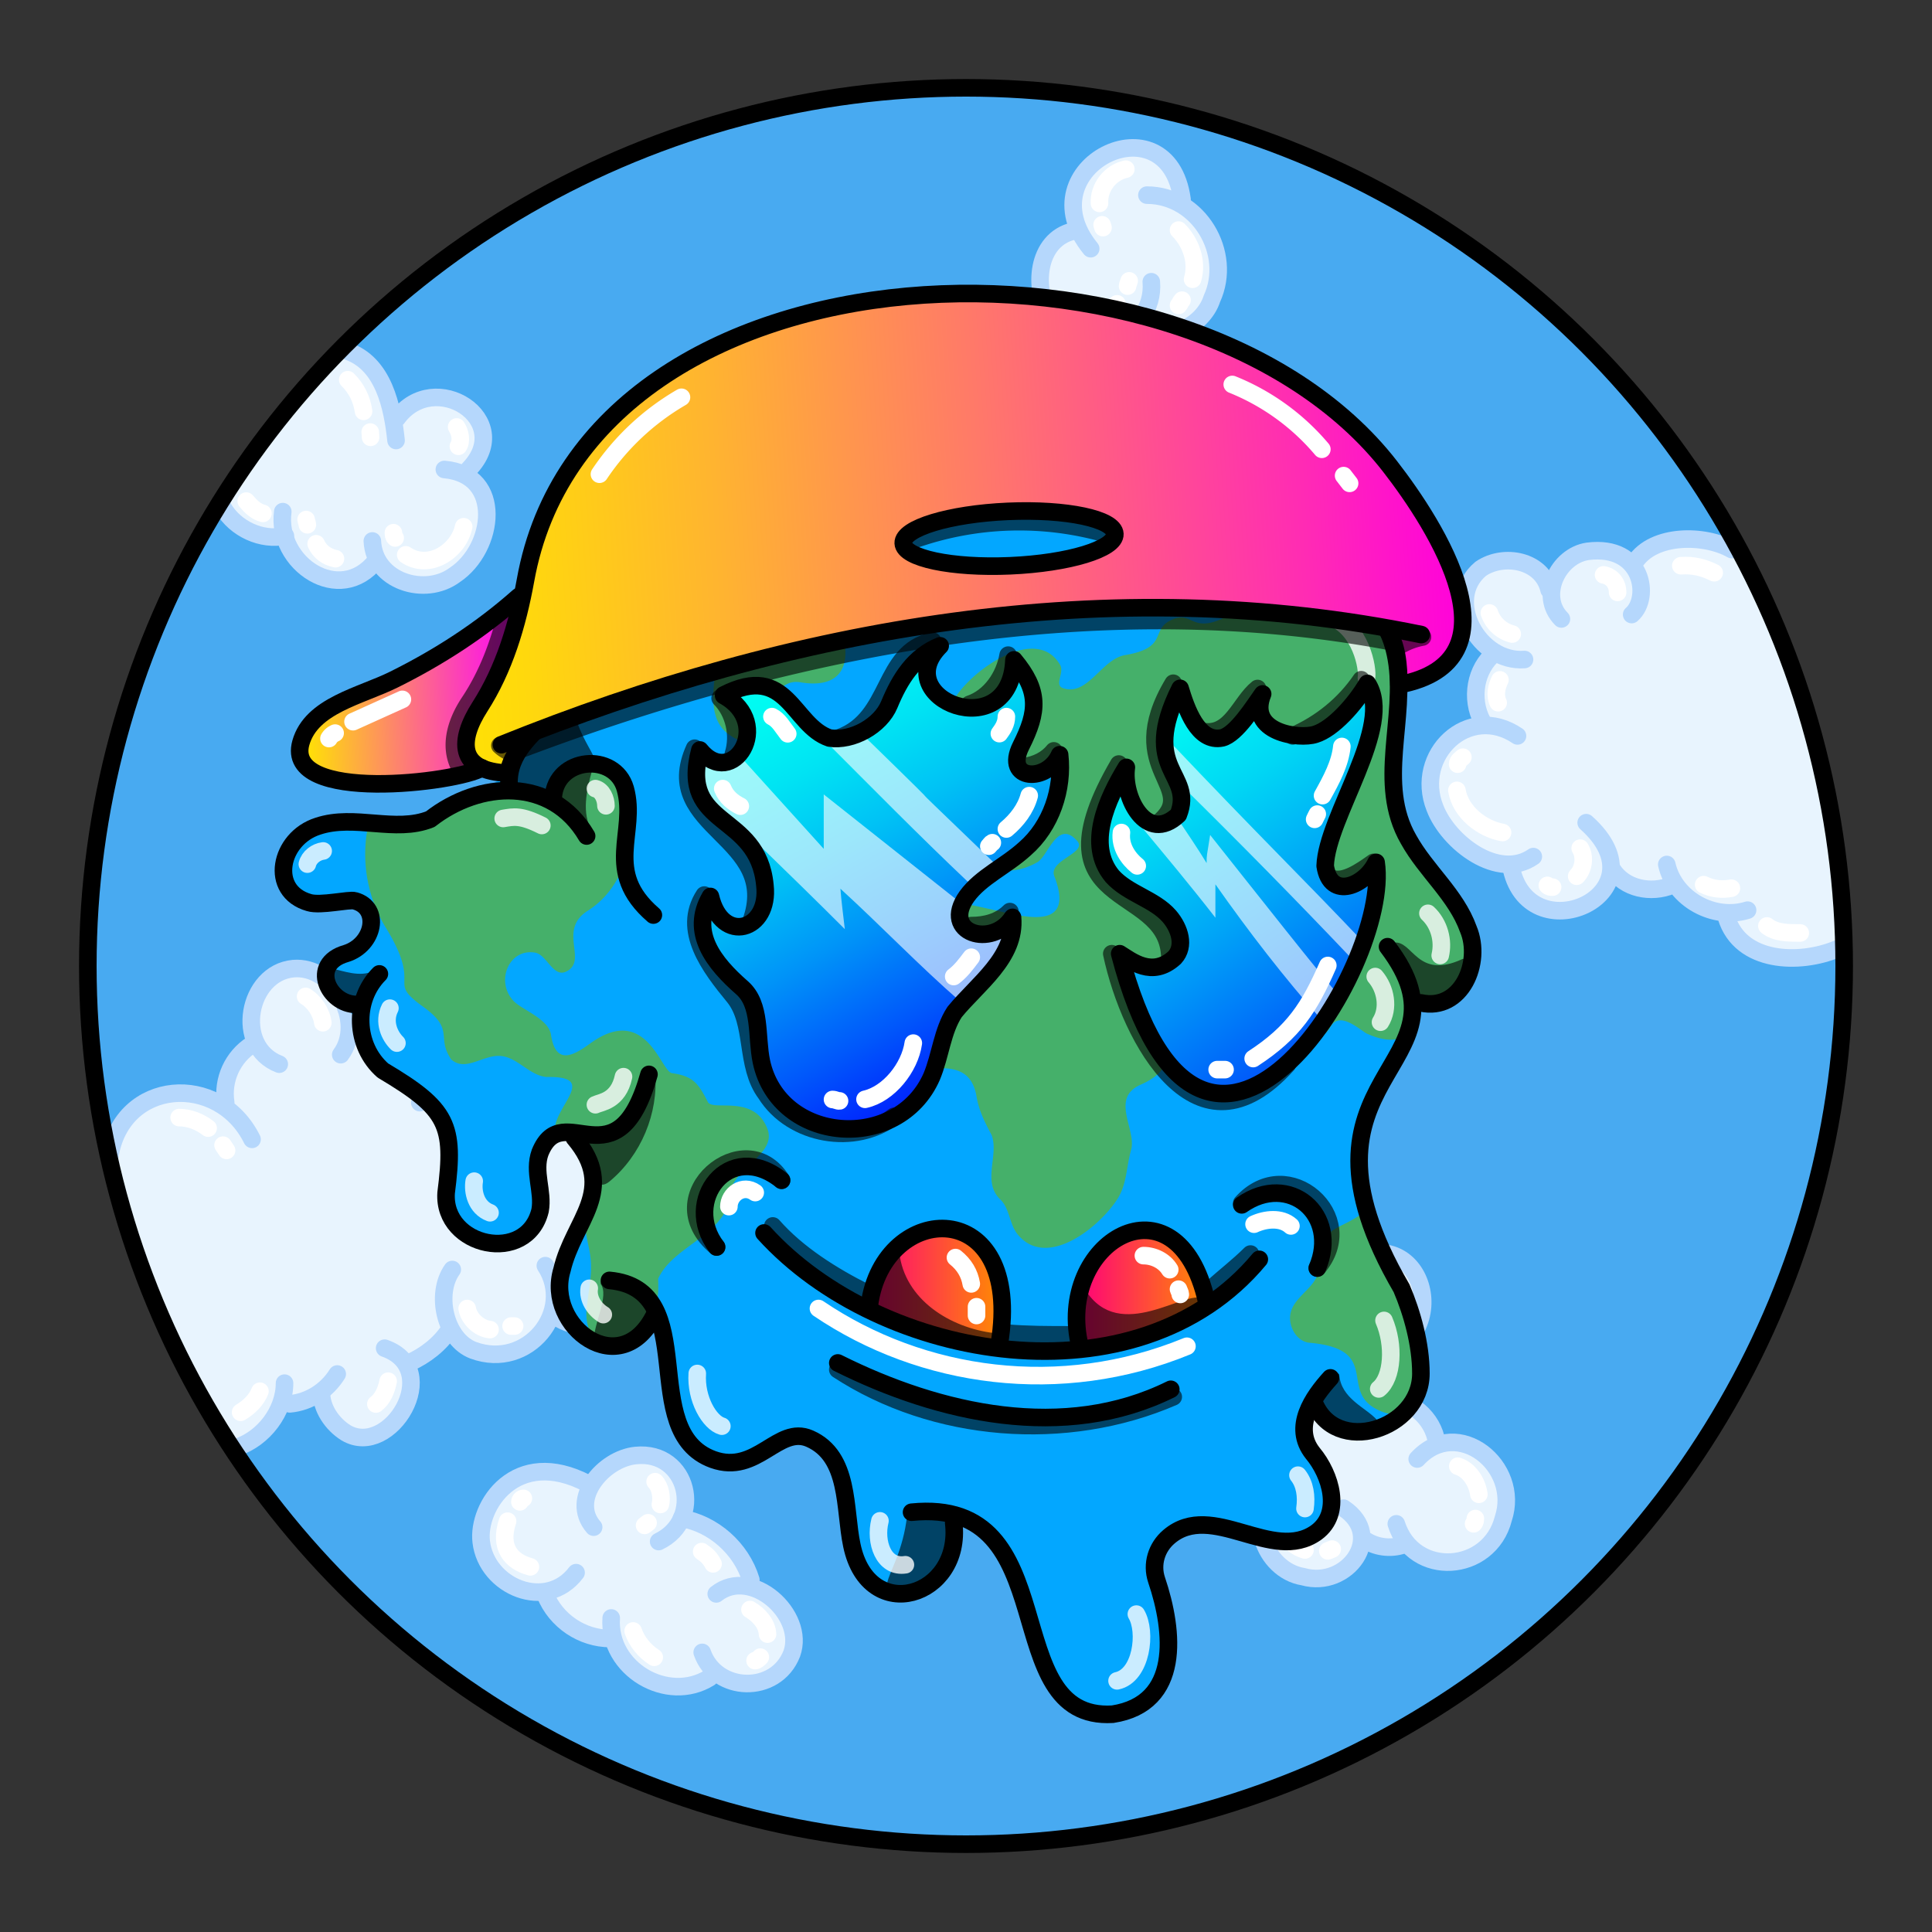 <svg version="1.1" id="Layer_1" xmlns="http://www.w3.org/2000/svg" x="0" y="0" viewBox="0 0 1100 1100" style="enable-background:new 0 0 1100 1100" xml:space="preserve" xmlns:xlink="http://www.w3.org/1999/xlink"><rect x="0" y="0" width="1100" height="1100" fill="#333333" stroke="none"/><style>.st17{fill:none;stroke-width:10;stroke-linecap:round;stroke-linejoin:round;stroke-miterlimit:10;stroke:#b5d7fc}</style><g id="clouds"><circle cx="549.5" cy="550" r="500" style="fill:#48aaf1"/><path d="M609 832.7c17 31 34 34 65 19.5 13 7.5 28 11 44 11.2-4 35.8 47 49.8 59 15.4 3.5 5 9.6-.1 40 7.4 48.5 12 55-70 2-66.1-5-11-14-20.8-25-26.3 3-18 12-35 13-53-2-21-17-35-38.5-24.3-9-8-22-8.5-36-9.1 14-23-67-49.5-62 19.7-14 2-28 9.5-37 21.8C575.8 702 534 836 609 832.7zM311 906c5 16 21 27 38 26.3 5 9 33 46 56 20.9 47 22 63-31.5 21-52.4-6-18-21-30-38-39.6 5-34-35-42-53-15.9-59-31.3-88 58.2-24 60.7zm68-193.5c6 33-38 52-64 37.3-9.8 21-39.7 26-56 10.3-9 6-17 10.6-25.5 14.8 5 37.5-32 62-50 20-6 4-14 5-21 3.1-5 11-13 22-25 25.5-18-2-88-142-69-177.7 12-22 37-30.1 59-17.3 2.5-13 8.5-25 17-33.6-7-41.5 33-58 53.5-21.3 22 1 38 15 48 32.9 14-9 86-56 108 9.2 20.7-9.8 33-8 52 4.3 37-9 55 42.5 16 52.5-17 3.3-1 20.5-43 40zM215 322.3c29 36 85-24 51-52.4 25-34-15-60.9-42-32.7-.7-18-12-34-29-38.1-27.5 25-51 55-69 88 8 12 22 19 37 18.6 5 22.3 34 31.3 52 16.6zm396-190.9c-36 17-16 83.5 42 51.9 25 28 59.6-38 23-65.6-1-27.7-65-66.7-65 13.7zm378 181.5c-20-10-42-5-61 7.2-15-13-37-3-47 11.7-14-22.5-70.7-16-32 39.6-8 12-12 26-7 41.3-42 11-29 65 6 77.1 9.9 3 39 56 70 9.9 9.7 6 22 7 33 2.7 5.8 12 24 10 33 19.7 14 23 41 25.5 65 18.1 0-79.2-24-157.2-60-227.3z" style="fill:#e8f4fe"/><path d="M695.5 698.2c-5 4-8 10.6-9 17M688 729v3m-104 51c0 9 2 17 6 25m-.1-42 4.1-4m39.5 83.6c7 4 15 4 22 0M666 839l1.5-2m62.5 30.5c.5 7 6 13 13 15m13 .5 2.5-1m71.5-47.2c6.5 2 11 9 12 16m-2 13.8c-.1 1 0 2-1 3m-44-134.8c2 5 1 11-1.5 16M784 757l-2 1m-32-37.5c3 1 6.5 3 8.5 6M289 866.1c-5 15 2 23 13 26m-6-37c0-1 1-2 2-2m75-9.5c3 3 4 9 3 13m-7 10.4-2 1.5m60 47.9c5 3 9.7 8 10 14m-7.1 15.1c1 0 2-1 3-2m-72.4-14.9c2 6 6.5 11.5 12 15m27-60.2c3 2 5 4 6.5 7m-94-294.6c-14.5-2-29.6 3-40 13m55-8.3c1 0 3 1 4 2m84 30.1c5 1 10 3 12 8m0 11.4-1 4m-36.2 34.7c-5 4-11 6-17 7m-7.8 30.6c-4 5-9 8-15 10m-11 3.7h-3m-70 3c1 6 7 11.5 13 12m12-2h2m-72 31.4c-1 5-3 10-7 13m-40-232.1c5 3 9 9 9.8 15m28.2 7.6c5 3 9.9 8 13 13m-123 33.4c6 0 12 2.5 16.5 6m8.5 9.7 2 3m828-332.9c7-.5 13 1 19 4m-55 11.2c0-5-3-9-8-10M861 361c-6-1.5-11-6-13-12m-18.5 101c2 12.5 14.5 22 26 24m-25.6-38.9c0-2 2-3 3-4m66.8 51.8c3 5 2 12-2 16m-16.7 5.2c1 1 2 1 3 1m86-1.4c5 2.5 10.5 3 15.8 2m20.2 21.5c5 4 12 4 19 4M853 400.1c-2-4-1-9 1-13M671 131c7 7 11 18 8 28m-6 11.9c-1 1-1 2-2 3m-56 6.1c8 3 16-1 21-7m6-10.1c0-1 .7-2 .9-3M641 96.3c-9 2-15.5 10.5-15 19.5m1.5 12.2.5 1.6m-430 86.6c5 5 8 11 9 18m3.8 11.8.2 3m49-5.9c2 3 3 8 1 11m3 45.8c-3 14-19.8 25-33 16m-6-9.6c-.9-.7-1-2-1-3m-33 14.8c-5-1-9-4-11-8.5m-5-10.8c0-1-.6-2-.7-3m-24.6-3.5c-4-1-7-4-9.5-7m7.8 506.8c-2 5-6 9-11 12" style="fill:none;stroke:#fff;stroke-width:10;stroke-linecap:round;stroke-linejoin:round;stroke-miterlimit:10"/><path class="st17" d="M62.5 658.3c7-44 62-48 81-9.6"/><path class="st17" d="M128.5 627.7c-2-13 4-26 15-33m15.5 11.2c-26-10-18-52 8-54.4 23-2 41 30.1 27 49"/><path class="st17" d="M197 574.1c22-2 42 19 50 38"/><path class="st17" d="M239 627.8c26-69.6 136-57 111.5 15"/><path class="st17" d="M355 617.9c10.9-14 39.7-11 48 5"/><path class="st17" d="M395 634.5c5-25.5 47-13 48 8.3 1 26-27 40.8-45 24"/><path class="st17" d="M417 674.2c-9 23-33 42-58 36"/><path class="st17" d="M379 711c9.7 33-38 56.5-63.5 38"/><path class="st17" d="M310.5 720.6c17 26-10 59.6-41 48.2-16-6-22-32-12-46"/><path class="st17" d="M256 756.9c-5.5 8.5-14 15-23 19"/><path class="st17" d="M219 767.6c34 12 3 63-22 48.2-8-5-14-14-14-23"/><path class="st17" d="M192 782.3c-6 9.6-16 16-27 17m-3-11.8c0 16-12 31.5-27 36.5m199.5 20.7c-41-21.5-63 13-60.5 33.2 3 25.5 37 39.9 54 17.5"/><path class="st17" d="M310.5 907.9c6 15 21 25 37 25"/><path class="st17" d="M348 921.2c-2 29 32 49 56 34m-66-85.7c-14-16 5.5-39 24-40.8 29.9-3 39 36.5 13 49"/><path class="st17" d="M388 864.5c18 3 34 17 39.5 35m-27.7 41.3c8 23 42 24 51 .7 8-22-23-49.9-43-34m201.2-73c14 37 69 37 73-5"/><path class="st17" d="M675 850.7c10 11 27 15 41 10.9m13-13.6c-21 13.5-9.6 46 13 49.7 25 7 47-23 23-39m12.5 18.3c7 4.5 16 5 23 2"/><path class="st17" d="M795 867.6c9.8 31 53 28 60.9-2.9 10-29.9-26-59-49-34"/><path class="st17" d="M818 821.3c-2-14-15-25-29-25"/><path class="st17" d="M777 805.6c13-6 22-19 23-33m-182 52.2c-39 30-64-37-43-64.8 37-48 70-1 69 17"/><path class="st17" d="M634 751.8c2-15 24-25 38-22"/><path class="st17" d="M682 746.8c-20-24-9-65 25-65.4 26.5-.5 35 34 21 53"/><path class="st17" d="M736 709c16-6 35 5 38.5 22"/><path class="st17" d="M782 773.1c47-9 29.8-78.5-14-55m92.1-225.7c9 52 89 17 43-24"/><path class="st17" d="M918 495c7 11 22 14 34 9m-3-11.8c4.5 19.9 27 32 46 26m-12 4.1c8 26 41.5 27 63 18m-173-52.6c-19.9 14-48.5-8-56-27.7-12-30.1 19-60 47-41"/><path class="st17" d="M844 410.8c-7-13-4-30 7-39"/><path class="st17" d="M868 375.5c-26 2-46-34-25-51.6 13-9 35-5 39 12"/><path class="st17" d="M889 352.4c-13-13-2-36 15-38.5 31.5-4 36 26.5 25 36m2-30c10.6-16 39.5-15.8 55-7m-859-23.8c7 12 22 19 35.5 16"/><path class="st17" d="M161 291.3c-4 29.6 32.5 54 53 28"/><path class="st17" d="M212 308c1 23 30 32 47 19.3 22.5-15 28-57-6-60m14-.2c27-28-19.6-58-40.9-29m-.6 12.7c-2-19-7-44-28-51M611 131.6c-21 5-23 33-13 48.8 17 27 60.1 11 57.5-20"/><path class="st17" d="M651 180.9c11 17 34 5 39-10.8 12-26-7.5-59-37-59"/><path class="st17" d="M621 141.6c-38-46.5 44-87 52-28"/></g><g data-name="Layer 54"><path d="M531.7 209c-67.9 59.6-70.9 20.3-120.8 36.5-19.6 10.9-14.3 30.3-9.7 39.6 11.2 22.8-50.8 8.7-68.6 40.3-10.3 18.3.1 42.2-7.5 61.8s-33.8 34.7-36.8 52.2c-43.4 48.2-154 6.6-119.1 70.4 6.2 11.4 32.9-6.3 39.1 9.1 7 17.5-38.8 29.4-21.3 46.7 17.7 4.9 20.7 39.9 56.9 63.2 13.8 20 2.7 51.4 19.4 69.1 35.8 37.8 46.3-24.8 41.3-34.3 4.3-38.8 43.9-10.6 22.2 38.7-22.8 51.7 11.2 74 36.5 56.6 24-8.9 13.3 38.7 23.3 50.9 19.5 37.2 54.9 11.6 66.6 12 18.1.7 28 22.3 29.8 40.3 6.5 63 53.6 46.3 59.1 8 15.5-34.3 45.1 48.6 46.9 59.9 11.3 72.6 69.3 42 70.8 17.9 3.3-54.1-3.2-60.1 1.7-68.3 18.5-31.1 71 13.3 90.8-15.5 13.6-19.7-31.2-63.5 7.9-55.4 94 19.4 18.7-100.7 13.8-120.4-8.8-35.5 13.9-105.6 46.9-121.7 18.1-8.8 17.1-35.5 7.4-52.8s-24.9-30.6-31.4-48.9c-13.5-54.4 22.4-102.1-36-133.3a10.2 10.2 0 0 1-3.9-14.4c17.1-26.3 1.3-66.4-31.8-71.4-22.1-3.3-44.3 8.9-66.5 6.3-43.8-5.2-80.2-74.1-127-43.1Z" style="fill:#03a7ff"/><path d="M311.8 455.2c5.1-20.5 35.7-31.5 44.9-8.1 7.2 24.9 1 56.9-22 71.4-17.6 11.1.5 28.5-12.4 34.7-7.4 3.5-10.9-9.6-17.6-10.8-14.8-2.6-22.8 16.2-12.4 27.4 4.7 5.1 20 10.2 21.4 19.3 2.7 17.9 13 11.8 22.6 4.8 31.7-22.7 39.9 16.2 46.3 17.1 11.8 1.7 14.9 5.5 20.4 16.4 2.8 5.5 26.2-4.6 33.9 15.2 6.1 15.7-23.1 23.1-21.4 40.4-4.9 21.1-32.6 26.8-40.8 45.1 2.7 50-44.7 50-40.6 15.7 1-8.6 2.9-17.2 2.3-25.8s-3.9-15.6-2.9-23.4c6.8-53.5-12.5-48.9-16.7-46.3-7.2-15 27.6-35.8-5.6-35.1-9.8-.8-16.7-11.5-26.6-12s-19.6 9.2-27.7 2c-8.8-13 2.4-16.8-16.1-30.1-21.5-15.4.4-9.9-21.3-45.2a80.4 80.4 0 0 1-9.6-59.3c37.3 7.5 60.2-31.7 101.9-13.4Zm77-109c10.5 6.9 20.1 9.7 19.7 24.3s-7.9 36.7 5.9 47.2c25.4 19.4 17.6-33.3 41.5-29.2 15.4 2.6 26.9-2.4 25.3-20.1-1.9-6.4 1.3-12.2 6.6-16 18.8-13.8 6.7-17.8 22-34.9 6.7-7.5-10.9-17.7-18.9-15.9s-16 11.5-23.1 5.7c-19.4-15.3-32.1 9.9-49.7 7.7-39.4-5-39.3 24.7-29.3 31.2Zm416.9 223.2c1.8 21.2-9.5 27.4-27.9 18.9-5.9-3.9-16.1-12.8-20.8-2.7-21.1 27.5-36.5-37.5-53.4-46-8.1-4.1-36.4-15.5-36.4-3.2 0 24.2 7.7 18.4-10.5 35.4-10.2 9.5 26.5 30.9-7.3 45.8-17.5 7.7-2.2 25.6-5.4 37.1-2.8 9.9-2.3 19.6-8 28.3-11 16.7-40.4 39.6-56.6 19.8-4.7-5.7-4.5-14.7-9.8-19.8-10.7-10.2-.7-25.1-5-36.7-3.8-7.2-7.2-13.7-8.6-22-5.8-33.6-48.5.8-60.7-29.1-1.4-18.5-25.3-14.8-9.2-34.8 7.8-9.7 2.1-23.6 11-29.6 28.9-19.8 9-26.4 74.8-11.3 18.2 4.2 39 6.9 28.4-20.6-3.6-9.2 19.1-13.2 13-20.1-11.2-12.6-16.5 8.4-22.5 12-26.6 15.5-44.3-12-57 1.9-17 18.5-37.6 7.1-20.9-8.4 13.9-13 7.6-14.9 17.6-23.5 5.8-5 6-14.3 11.3-19.9 9.3-9.8 35.3-4.3 34.1-22.1-.6-9-10.6-8.9-14.9-1.2-13.1 22.8-28.2-4-16.7-21.1s46.4-40.3 59.3-17.9c2.6 4.5-3.8 11.6 1.9 13.3 14 4.4 21.7-16.6 35-18.9 24.4-4.1 14.8-13.8 25.4-19.5 14.4-7.7 11.3 11.1 38.1-5.8 19.9-12.6 45.6-15.6 68.6-8 52.5 30.7-18.5 104.8 63.9 187.2 8.7 19-6.5 50.9-30.8 42.5ZM804.6 800c-7.9-.9-5.4 9.5-19.7 2.9-23.4-10.8 2.5-34.7-39.4-38.4-7.5-.7-12.5-10-10.6-17.3 2.4-9.7 15.9-15 15.8-25.1-.3-25.7 12.5-20.5 27.2-33.1 13 35.1 38.8 72.1 26.7 111Z" style="fill:#45b06a"/></g><style>.st40{fill:none;stroke:#000;stroke-width:10;stroke-linecap:round;stroke-linejoin:round;stroke-miterlimit:10}.st98{opacity:.6;enable-background:new}</style><g id="Outline"><path class="st98" d="M793 537c-1 .7-1 2-.5 3 5 10 11 35 25 30 8-2 21-13 18-22.4-.5-1-2-2-3-1.5-26 12-28-11-39-9.4v.3zm-34 274.5c6 5 26 8 25-3-6-7-20.6-12-21.5-26C750 772 744 803 759 811.5zm-219.3 52s1 .5 1 .8c9 13.5-3 36-18 40-34 6-9-6-6-44 .3-5.3 22.3 2.7 23 3.2zM342 731c5 7-4 22-4 33 8 13 29.6-5 33-14.9 2-12-17-21-28-20.2-1 .1-1 1.1-1 2.1zm31-120.2c2 23-8 47-26 61.9-13 10.9-17.5-30.6-8-27.9 6 4.2 28-18.8 34-34zm-157-59.9c-8 6-17 3-25 1-11 5 4 20 13.5 16 5-4 12-9 12-15.7-.5-.2-1.5-.2-.5-1.3zM337 473c-6-10-3-23 0-34 0-1 0-2-.6-2-9-9-23 11-19.8 20.7C318 463 338 475 337 472.8v.2z"/><path class="st98" d="M326 392c-2 29 24 45 7 44-7 2-14 1-15 11-1 11-24 0-24.5-1.3C285 433 317 404.5 326 392zm103-118c-9.9-4-16-16-18-25-4-6-9.9 1-11 6-7 54 29.5 28 29 19zm293 9c16 21 29.5 12 40 20.7 3 4 1 9.6-1 14-3 9-13 9-20 4.1-14.5-5.8-22-22.2-19-38.8z"/><path class="st40" d="M347 729c53.5 5 15 86 59 102 25 9 37-19.8 55-11.9 23 10.1 19.6 40 24 60.7 9.6 46 63 29.6 58-12.8"/><path class="st40" d="M519 861c89-9 47.5 119 114.5 115 39-6 35-47 25-76.5-3-9 0-18.5 7-24.5 24.5-21 59 15.5 84-2.5 15-11 8-33-2-45-12-15 0-32 10-43"/><path class="st40" d="M790 539c53 69.8-64 71 8 194.5 6 14 11 32 11 48.5 0 32-49 47.5-61 16"/><path class="st40" d="M721 287c2 51 64 31 74 88 6 34-11.5 71 7 103 10 18 27 31.5 34 51 8 19-4 47-27 42"/><path class="st40" d="M407 290.6c-16-8-12-29.9-2-41 17-15 40.5-10 61-6 29.8 1 49-29 75-38 50-17 81 55 133 44 23-5 48-11 69 1 25 14 33 55 10 75"/><path class="st40" d="M428 278c-16 26.5-51 17.5-76 28.5-20 10.5-28 33-23 55 10 47-43 51-39 88m25 4.5c1.5-23 35-26 41-5 7 25-13 47 16 72"/><path class="st40" d="M334 476c-20-34-61-31.5-89-9.6-20 8-43-3-64 4-22 7-28 37-5 43.5 6.5 2 23-2 26-1 15 4 11 25-5 30-21 6-10 29 6 29"/><path class="st40" d="M216 554.5c-15 15-14 41 2 55 37 22 41 31 36 69.7-2 31 46 41 53.5 10 2-10.8-4-22 0-33 13-32 44 20 62-44.5"/><path class="st40" d="M327 647.9c25 29.7-.5 47-7 75-10 32.5 34 65 53 25"/><path d="M729 262.5c9 4 16 13 18 22.5m-193-68c12.5 2 24.5 8 34 16m9 9 3 3m-163 10c-5.5-.9-12 .6-15.5 4M362 319.6c-9 2-14 10.7-16 19M339 449c4 1 6 6 6 9.8M308.5 470c-12-6-16-5-22-4M175 492c1-4 5-7 9-7.5m38 89.5c-4 8 0 16 4 19.9m44 78.6c-1 6 1 15 9 18m76-77.5c-3 14-13 14.5-16 16m4.5 119.5c-5-3-9-9-8-15M397 782c-1 14.5 7 28 14 30m90 53.9c-3 12 2 27 14.5 25M636 957c14-3 17-28 11-38m96-60.1c1-7 0-14-4-19m46-49.1c8-6.5 9-25 3-39M786 582c5-8 3-19-3-26m37-12c2-8.5-.6-18-7-24m-56-169c18 6 22 30 21 35" style="opacity:.788;fill:none;stroke:#fff;stroke-width:10;stroke-linecap:round;stroke-linejoin:round;stroke-miterlimit:10;enable-background:new"/></g><style>.st40{fill:none;stroke:#000;stroke-width:10;stroke-linecap:round;stroke-linejoin:round;stroke-miterlimit:10}</style><g id="Buck_Teeth"><path d="M408 710c-35-29 16.5-71 37-38m262 13c26-29 68 8 43 37m-273 57.8c55 36 130 42 191 15.5M440 698c14 16 34 28.5 53 38m80 23c12 1 24 1 36 1m103-46c-7 7-15 13-22 19.5" style="opacity:.6;enable-background:new;fill:none;stroke:#000;stroke-width:10;stroke-linecap:round;stroke-linejoin:round;stroke-miterlimit:10"/><linearGradient id="SVGID_00000144308631695432882570000007628677700832790193_" gradientUnits="userSpaceOnUse" x1="615" y1="365.37" x2="685.95" y2="365.37" gradientTransform="matrix(1 0 0 -1 0 1100)"><stop offset="0" style="stop-color:#ff0378"/><stop offset="1" style="stop-color:#ff8903"/></linearGradient><path style="fill:url(#SVGID_00000144308631695432882570000007628677700832790193_)" d="M616 768c16-5 68-13 69.9-32.3C692 706 606.5 663 616 768z"/><linearGradient id="SVGID_00000051372725403280898550000008547425539188560257_" gradientUnits="userSpaceOnUse" x1="495" y1="367.694" x2="569" y2="367.694" gradientTransform="matrix(1 0 0 -1 0 1100)"><stop offset="0" style="stop-color:#ff0378"/><stop offset="1" style="stop-color:#ff8903"/></linearGradient><path style="fill:url(#SVGID_00000051372725403280898550000008547425539188560257_)" d="M496 744.4c14 4 68 35 73 12 0-78-60-68-73-12.4v.4z"/><path d="M512 713c3 27 29 43 54 46-2 1 .5 5-2 6.5s-106-5.6-52-52.5zm106 21.5c19.6 31 57.5-1 67 5 2 13.5-97 59.5-67-5z" style="opacity:.6;enable-background:new"/><path class="st40" d="M435 702c67 74 213 98 282 15m-10-31c27-19 56 5.5 43 36m-342-12c-20-26 7-62 37-38"/><path class="st40" d="M495 743c8-59.8 88-63 74 22m46 2c-15-59.8 55-101 72-26m-210 35c58 29 129 45 189.6 15"/><path d="M544 716c5 4 8 9 9 15m3 18v-5m95-29.1c6 0 12 3 15 8m6 14.1c0-1-.7-2-1-3m-205 11c59 40 138 51 209.8 21.5M714 697c6.5-3 15.5-4 21 1m-320-11c0-7 8-13 15-8" style="fill:none;stroke:#fff;stroke-width:10;stroke-linecap:round;stroke-linejoin:round;stroke-miterlimit:10"/></g><linearGradient id="a19" gradientUnits="userSpaceOnUse" x1="569.719" y1="943.832" x2="764.719" y2="730.832" gradientTransform="scale(1 -1) rotate(-7.793 -9231.448 -329.654)"><stop offset="0" style="stop-color:#00fff2"/><stop offset=".09" style="stop-color:#00f4f3"/><stop offset=".25" style="stop-color:#00d6f4"/><stop offset=".46" style="stop-color:#00a5f7"/><stop offset=".713" style="stop-color:#0062fa"/><stop offset="1" style="stop-color:#000dff"/></linearGradient><path style="fill:url(#a19)" d="M637.5 543.3c47 179.5 155 8 146-52-6 13-26 22-29 2 .9-28 39.7-80 24-103.9-7 12-19.7 26-29.6 29.3-9 3-39-.8-30-23-5 7-15 23-23 25-14 3-20.6-17-24-28-23.5 47 8.5 48-1 72.4-18 17-32-9.9-29.6-27-11 18-23 44-8 62 9 10 24 13 32.5 23 6 7 9 17 3 23.5-12.8 10.4-24.8.4-31.3-3.6v.3z"/><linearGradient id="b8" gradientUnits="userSpaceOnUse" x1="360.012" y1="935.045" x2="525.135" y2="714.881" gradientTransform="scale(1 -1) rotate(-7.793 -9231.448 -329.654)"><stop offset="0" style="stop-color:#00fff2"/><stop offset=".09" style="stop-color:#00f8f2"/><stop offset=".225" style="stop-color:#00e3f3"/><stop offset=".388" style="stop-color:#00c2f5"/><stop offset=".573" style="stop-color:#0093f8"/><stop offset=".776" style="stop-color:#0057fb"/><stop offset=".992" style="stop-color:#0010ff"/><stop offset="1" style="stop-color:#000dff"/></linearGradient><path style="fill:url(#b8)" d="M412 396c29 16 5 54-13.5 31-12 45 33 35 37 77 3 26-24.5 34-31 6-12 20.5 2 38 18 52 11 9.7 8 27.5 11 41.6 10.5 47 78 52 97 8.5 5-12 6-26 13-37 13-16 35-31 33-53.9-11.5 18-41 9-26-12.2 8-11.5 22-17 33-27 15-13 22-34 19.8-54-7 16-32 15-22-5 10-19.8 10.6-31.5-4-48.8-2 49.8-72 22-42-8-15 6-23 19-29 33.5-5 12-21 21-34 19-21-6-24-42-60-23v.3z"/><path d="M764 425c-1 9.8-6 19-11 28m-3 10.5c-.5.9-1 2-1.5 3m7.5 83.2c-10.5 24-19.5 38-42.5 53M693 609h4.5m-59-135c-1 8 4 15 9 19M520 593.9c-2 14-14 29-27.5 32m-18.5.1c1.5 0 3 1 4 .8m75-81.8c-3 4-6 8-10 11m43-103c-2 7.5-7 14-13 19m-8 7.8c-1 .5-1 1-2 2m10-73.8c0 4-2 7-4 9.7M439.5 408c4 2 6 6 9 9.8m-37 31.2c2 5 6 8 10 10" style="fill:none;stroke:#fff;stroke-width:10;stroke-linecap:round;stroke-linejoin:round;stroke-miterlimit:10"/><path d="M410 397.5c8 8 11 21 7.5 32m-22-3.5c-21 46 49.8 50 32 99M401 509.6c-13 20 3 41 17 58 12 15 6 39 18 55 15 24 51 30 73 13M575 519c-6 6-14 8-22 8m47-99.5c-4 5-10 8-17 9m-9-63.5c-2 12-10 24-22 28m-21-36c-29 6-23 44-53 55m159 15c-49 84 26.5 67 29 108.5m-33-.5c10.5 49 49 119.9 100 63m49-115c-7 5-17 12-24 9m17-113c-9.5 14-23 25-39 32m-20-27c-10 8-15 27-31 24.5M668 389c-30 50 17 59-9 80" style="opacity:.6;fill:none;stroke:#000;stroke-width:10;stroke-linecap:round;stroke-linejoin:round;stroke-miterlimit:10;enable-background:new"/><path d="M429 478c17.5 17 35 34 52 51-.9-8-2-16-2.5-23 23 21 45 44 68 64 12.5-11 21-27 29-43-11 8-34 2-30-14.1L469 452.3v31l-47-52c-7 2.5-16 3-23 1-3 28 13 34 30 45.3v.4zm40-57c27 27 54 54.5 82 81 5-3 10.7-7 16-9.8-79-76-2-2-79-77m160 53.3c15 18 30 36 44 54v-19c19 27 39 53 61 77.8 2-5 5-10 9-14.9-9.8-11-46-57-73-91-2 13-2 11-2 16-5.5-9-11-17-17-26m2-18.9c33 32.5 66 66 97.5 99.2l7-9c-37-39-56-57-112-116" style="opacity:.612;fill:#fff;enable-background:new"/><path d="M412 396c29 16 5 54-13.5 31-12 45 33 35 37 77 3 26-24.5 34-31 6.4-12 20.5 2 38 18 52 11 9.7 8 27.5 11 42 10 47 78 52 97 8.5 5-12 6-26 13-36.7 13-16 35-31 33-53.9-11.5 18-41 9-26-12 8-11 22-17 33-27 15-13 22-34 19.8-53.6-7 16-32 15-22-5 10-19.8 10.6-31.5-4-49-2 49.8-72 22-42-8-15 6-23 19-29 33.5-5 12-21 21-34 19C451 413 448.5 377 412 395.7v.3zm225.5 147c47 179.5 155 8 146-52-6 13-26 22-29 2 .9-28 39.7-80 24-103.9-7 12-19.7 26-29.6 29-9 3-39-.8-30-23-5 7-15 23-23 25-14 3-20.6-17-24-28.2-23.5 47 8.5 48-1 72-18 17-32-9.9-29.6-27-11 18-23 44-8 62 9 10 24 13 32.5 22.8 6 7 9 17 3 23.5C656 557 644 547 637.5 543z" style="stroke:#000;fill:none;stroke-width:10;stroke-linecap:round;stroke-linejoin:round;stroke-miterlimit:10"/><defs><linearGradient id="zba" x1="236.25" y1="315.23" x2="831.1" y2="276.55" gradientUnits="userSpaceOnUse"><stop offset="0" stop-color="#ffe600"/><stop offset=".1" stop-color="#ffd80d"/><stop offset=".29" stop-color="#ffb430"/><stop offset=".54" stop-color="#ff7a68"/><stop offset=".85" stop-color="#ff2bb4"/><stop offset="1" stop-color="#f0d"/></linearGradient><linearGradient id="zba-2" x1="170.69" y1="396.71" x2="297.01" y2="391.81" gradientUnits="userSpaceOnUse"><stop offset="0" stop-color="#ffe600"/><stop offset="1" stop-color="#fb00ff"/></linearGradient><style>.zba-3{fill:none;stroke-linecap:round;stroke-linejoin:round;stroke-width:10px;stroke:#000}</style></defs><path d="M302.4 418.1c-6.2 7-11.2 12.6-13.1 22.1-29.2-1-28-19.1-16.1-37.7 13.9-21.6 21.4-46.8 26-72.1 35.7-199.2 379.2-210.4 492.2-64.9 26.5 34.1 75.6 111.2 5.1 124.4-.2-10.9-.8-22.7-9.9-32.9-168.1-31.3-344.7 5.4-503.5 66.2 0 0 239.5-107.6 239.5-107.9 29.4 8.3 87.5 14 109.8-10.4 8-20.2-164.4-16.8-104.8 13.1Z" style="fill:url(#zba)"/><path d="M296.9 338.5c-48.3 49.4-111.6 56.7-124.8 82.1s53.4 39.7 98.4 14.9c-15.4-24.6 26.7-60.7 26.4-97Z" style="fill:url(#zba-2)"/><path class="zba-3" d="M809.2 361.3c-177.3-36.6-357.6-4.4-523.7 62.7"/><path class="zba-3" d="M302.4 418.1c-6.2 7-11.2 12.6-13.1 22.1-29.2-1-28-19.1-16.1-37.7 13.9-21.6 21.4-46.8 26-72.1 35.7-199.2 379.2-210.4 492.2-64.9 26.5 34.1 75.6 111.2 5.1 124.4-.2-10.9-.8-22.7-7.2-31.9"/><ellipse class="zba-3" cx="574.7" cy="306.2" rx="60.3" ry="15.5" transform="rotate(-2.5 584.699 310.79)"/><path class="zba-3" d="M295.3 339.7c-21.3 18.9-45.4 34.5-71 47.2-18.9 9.4-47 14.7-53 36-9.8 34.9 89.4 22.7 103.1 14.3"/><path d="M791.2 365.2c-164.8-31-336.1 1.8-493 60.8m332.7-121.7a180.2 180.2 0 0 0-112 3.5m291 54.9a39.2 39.2 0 0 0-12 4.3m-513.3 57.5a19.3 19.3 0 0 0 7 4.2m-3.2-79.8c-4.3 17.8-10.9 35.4-21 50.6-7.1 10.6-11.8 23.8-6.3 36" style="opacity:.6;stroke:#000;fill:none;stroke-linecap:round;stroke-linejoin:round;stroke-width:10px"/><path d="M701.6 218.9a130.2 130.2 0 0 1 51 36.9m12.4 15 3.4 4.4m-539.3 123L201 410.9m-10.2 6.5a7.5 7.5 0 0 0-3.5 3.1m154-150.5a141.8 141.8 0 0 1 46.7-43.8" style="stroke:#fff;fill:none;stroke-linecap:round;stroke-linejoin:round;stroke-width:10px"/><circle cx="550" cy="550" r="500" style="fill:none;stroke:#000;stroke-width:10;stroke-linecap:round;stroke-linejoin:round;stroke-miterlimit:10"/></svg>